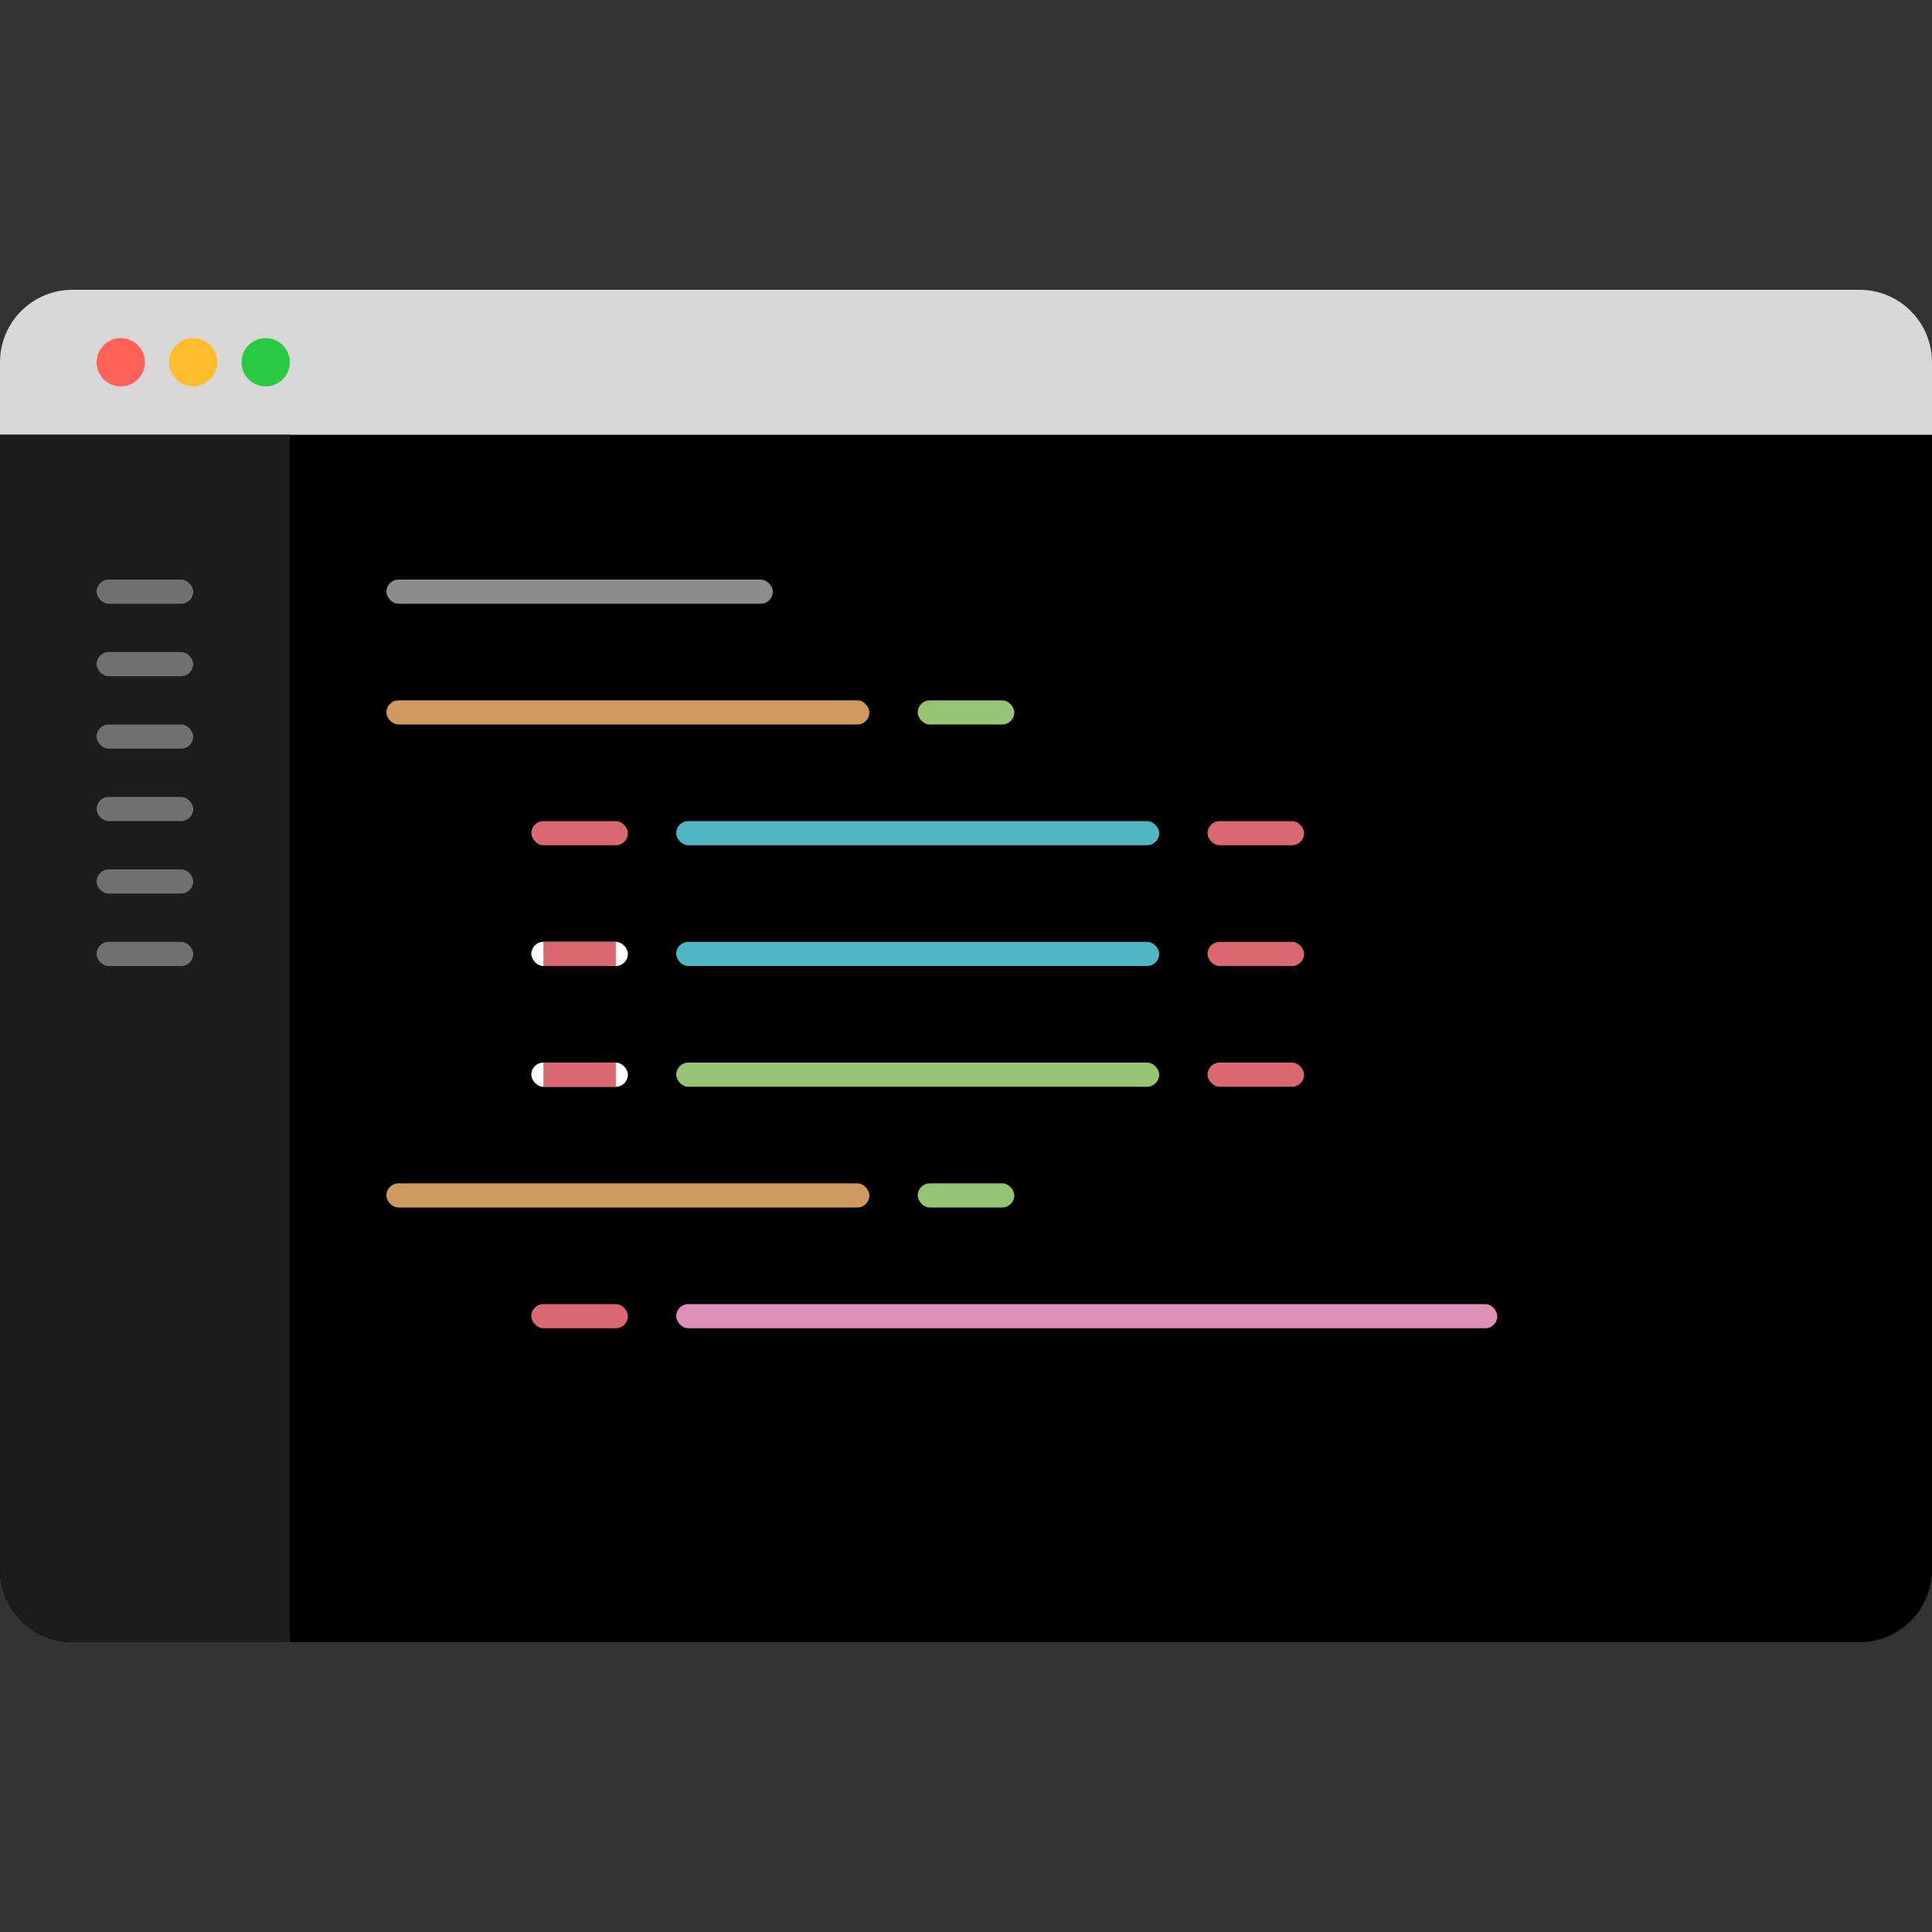 <svg xmlns="http://www.w3.org/2000/svg" xmlns:xlink="http://www.w3.org/1999/xlink" viewBox="225 437 80 80">
  <rect x="225" y="437" width="80" height="80" fill="#333333" stroke="none"/>
  <defs>
    <style>
      .cls-1 {
        clip-path: url(#clip-code_3);
      }

      .cls-2 {
        fill: #d7d7d7;
      }

      .cls-3 {
        fill: #ff6159;
      }

      .cls-4 {
        fill: #ffbd2e;
      }

      .cls-5 {
        fill: #28ca42;
      }

      .cls-6 {
        fill: #8d8d8d;
      }

      .cls-7 {
        fill: #d09961;
      }

      .cls-8 {
        fill: #dc90b8;
      }

      .cls-9 {
        fill: #96c374;
      }

      .cls-10 {
        fill: #da6870;
      }

      .cls-11 {
        fill: #fff;
        stroke: #da6870;
      }

      .cls-12 {
        fill: #51b6c3;
      }

      .cls-13 {
        fill: #1d1d1d;
      }

      .cls-14 {
        fill: #717171;
      }

      .cls-15 {
        stroke: none;
      }

      .cls-16 {
        fill: none;
      }
    </style>
    <clipPath id="clip-code_3">
      <rect x="225" y="437" width="80" height="80"/>
    </clipPath>
  </defs>
  <g id="code_3" data-name="code – 3" class="cls-1">
    <path id="Rectangle_13" data-name="Rectangle 13" d="M0,0H80a0,0,0,0,1,0,0V47a3,3,0,0,1-3,3H3a3,3,0,0,1-3-3V0A0,0,0,0,1,0,0Z" transform="translate(225 455)"/>
    <path id="Rectangle_14" data-name="Rectangle 14" class="cls-2" d="M3,0H77a3,3,0,0,1,3,3V6a0,0,0,0,1,0,0H0A0,0,0,0,1,0,6V3A3,3,0,0,1,3,0Z" transform="translate(225 449)"/>
    <circle id="Ellipse_7" data-name="Ellipse 7" class="cls-3" cx="1" cy="1" r="1" transform="translate(229 451)"/>
    <circle id="Ellipse_8" data-name="Ellipse 8" class="cls-4" cx="1" cy="1" r="1" transform="translate(232 451)"/>
    <circle id="Ellipse_9" data-name="Ellipse 9" class="cls-5" cx="1" cy="1" r="1" transform="translate(235 451)"/>
    <rect id="Rectangle_15" data-name="Rectangle 15" class="cls-6" width="16" height="1" rx="0.5" transform="translate(241 461)"/>
    <rect id="Rectangle_16" data-name="Rectangle 16" class="cls-7" width="20" height="1" rx="0.5" transform="translate(241 466)"/>
    <rect id="Rectangle_27" data-name="Rectangle 27" class="cls-7" width="20" height="1" rx="0.5" transform="translate(241 486)"/>
    <rect id="Rectangle_29" data-name="Rectangle 29" class="cls-8" width="34" height="1" rx="0.5" transform="translate(253 491)"/>
    <rect id="Rectangle_17" data-name="Rectangle 17" class="cls-9" width="4" height="1" rx="0.5" transform="translate(263 466)"/>
    <rect id="Rectangle_28" data-name="Rectangle 28" class="cls-9" width="4" height="1" rx="0.5" transform="translate(263 486)"/>
    <rect id="Rectangle_18" data-name="Rectangle 18" class="cls-10" width="4" height="1" rx="0.5" transform="translate(247 471)"/>
    <rect id="Rectangle_30" data-name="Rectangle 30" class="cls-10" width="4" height="1" rx="0.5" transform="translate(247 491)"/>
    <g id="Rectangle_23" data-name="Rectangle 23" class="cls-11" transform="translate(247 476)">
      <rect class="cls-15" width="4" height="1" rx="0.5"/>
      <rect class="cls-16" x="0.5" y="0.5" width="3"/>
    </g>
    <g id="Rectangle_26" data-name="Rectangle 26" class="cls-11" transform="translate(247 481)">
      <rect class="cls-15" width="4" height="1" rx="0.5"/>
      <rect class="cls-16" x="0.5" y="0.5" width="3"/>
    </g>
    <rect id="Rectangle_20" data-name="Rectangle 20" class="cls-10" width="4" height="1" rx="0.5" transform="translate(275 471)"/>
    <rect id="Rectangle_21" data-name="Rectangle 21" class="cls-10" width="4" height="1" rx="0.5" transform="translate(275 476)"/>
    <rect id="Rectangle_24" data-name="Rectangle 24" class="cls-10" width="4" height="1" rx="0.5" transform="translate(275 481)"/>
    <rect id="Rectangle_19" data-name="Rectangle 19" class="cls-12" width="20" height="1" rx="0.5" transform="translate(253 471)"/>
    <rect id="Rectangle_22" data-name="Rectangle 22" class="cls-12" width="20" height="1" rx="0.5" transform="translate(253 476)"/>
    <rect id="Rectangle_25" data-name="Rectangle 25" class="cls-9" width="20" height="1" rx="0.5" transform="translate(253 481)"/>
    <path id="Rectangle_31" data-name="Rectangle 31" class="cls-13" d="M0,0H12a0,0,0,0,1,0,0V50a0,0,0,0,1,0,0H3a3,3,0,0,1-3-3V0A0,0,0,0,1,0,0Z" transform="translate(225 455)"/>
    <rect id="Rectangle_32" data-name="Rectangle 32" class="cls-14" width="4" height="1" rx="0.5" transform="translate(229 461)"/>
    <rect id="Rectangle_37" data-name="Rectangle 37" class="cls-14" width="4" height="1" rx="0.5" transform="translate(229 470)"/>
    <rect id="Rectangle_33" data-name="Rectangle 33" class="cls-14" width="4" height="1" rx="0.5" transform="translate(229 464)"/>
    <rect id="Rectangle_36" data-name="Rectangle 36" class="cls-14" width="4" height="1" rx="0.5" transform="translate(229 473)"/>
    <rect id="Rectangle_34" data-name="Rectangle 34" class="cls-14" width="4" height="1" rx="0.5" transform="translate(229 467)"/>
    <rect id="Rectangle_35" data-name="Rectangle 35" class="cls-14" width="4" height="1" rx="0.5" transform="translate(229 476)"/>
  </g>
</svg>
